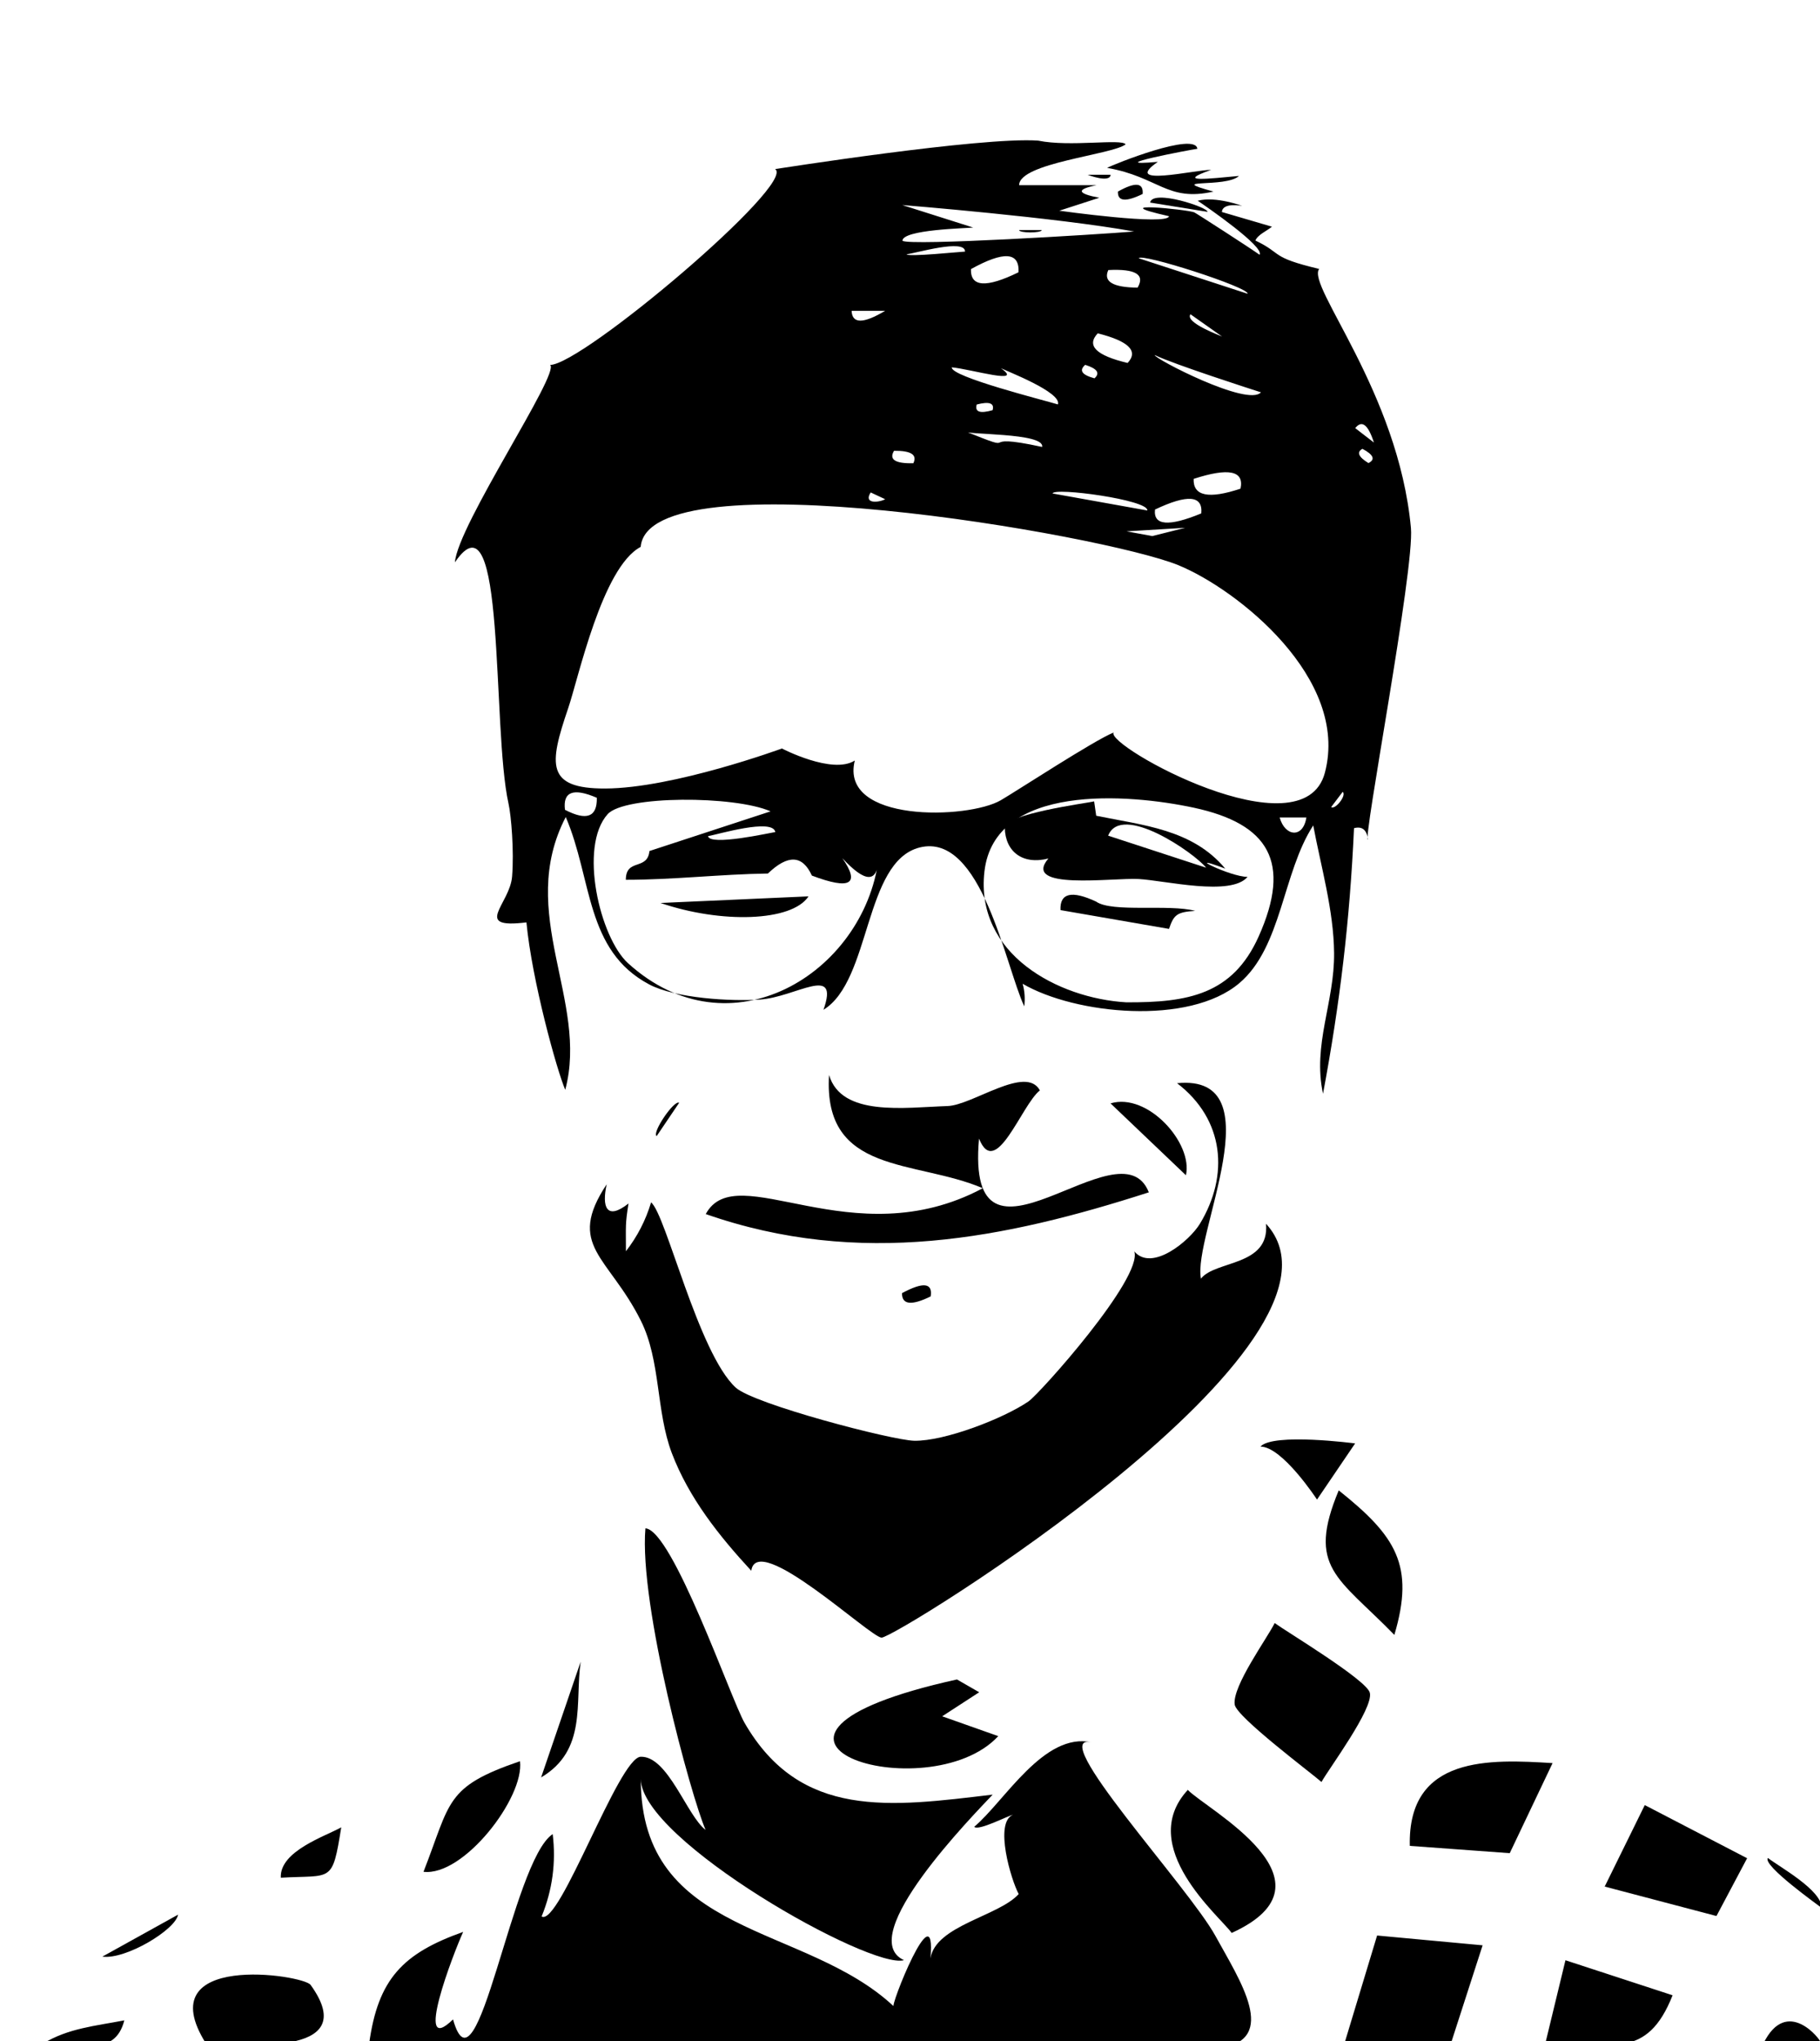 <svg xmlns="http://www.w3.org/2000/svg" viewBox="664 -882 2120 2377"><path d="M1094 1498c10.3-75 39-105.1 109.5-130.1-11.3 24.8-58.6 147.6-11.8 101.9 28.4 100.5 68.8-184.9 116.1-215.8 4 33.1-.3 65.1-12.9 95.9 20.6 12.6 89.8-185.1 115.4-186 31.8-1 53.8 68.8 75.6 85.2-16.8-38.4-77.7-261.9-70.1-351.2 31.5 1.7 99.9 199.5 115.4 226.4 65 112.8 169.7 98 289.1 83.7-21.4 22.8-162.3 165.9-103.3 192.8-38.6 11.5-306.1-139.5-306.6-211 0 184.8 191 167.5 294.8 264.9-6.4 4.2 49.9-137.9 42.6-56 6.2-38.4 79.6-49 102.8-74.9-8.9-16.5-28.8-83.1-6.7-92.3-5.6 1-40.3 19.2-45.1 14 35.5-29.9 81.2-110.8 137-98.4-55.3-12.3 112.7 168.3 144.1 225.7 28.1 51.3 74.6 120.5 4.8 130.4-68.4 9.7-903.5-5.2-990.7-5.2h0zm1136 0l38.1-125.9 122.9 11.4-37 114.5h-124zm234 0l23.5-97.1 124.8 40.8c-29.9 75.5-70.9 56.3-148.3 56.3zm-1560 0c-67.8-107.4 113.2-80.4 121.8-68.4 62.5 86.6-84 68.4-121.8 68.4h0zm-190 0c29.7-18 60.8-20.5 94.8-27.1-11 43.5-53 27.1-94.8 27.1zm2004 0c27.5-56.2 67.4-3.5 66.2-2.3-21.7 4.9-43.8 5.7-66.2 2.3zm68-158c-3.7-3-69.5-49.7-62.7-58.2 13.9 10.7 62.7 37.3 62.7 58.2zM1873.4-718.2c37 7.6 97.2-2.6 101.8 4.3-15.7 12.3-124.1 21.5-124.1 47.6h90.1c-23.8 4.8-22.7 9.7 3.3 14.6l-46.6 15.1s126.4 17.7 127.8 6.4c-79.1-17.8 20.8-8 29.4-4.5 2.3 1 65.2 41.6 76.1 49.4 6.1-9.1-61.6-55.9-72.1-62.9 21.1-5.6 51.9 6 51.9 6s-22.9-4.6-23.7 7.1l58.3 17.1c-6.4 5.3-16.2 9.1-19.3 16.1 32.6 15.6 16.3 19.3 74.3 33.1-15 19.6 92.3 143.1 106.9 301.7 4.4 47.9-56.9 367.1-50 362.9-1.4-11.4-6.8-15.8-16.3-13.3-4.9 107.7-16.3 203.5-36.1 309.3-12.4-57.3 13.5-106.4 12.9-164.1-.5-49.5-15.2-100.1-24.3-148.4-35.8 55.1-36.5 141.7-86.1 183.7-58.7 49.7-191.2 36.4-252.4.7 2.4 8.6 3 17.4 1.9 26.3-22-46.8-49.6-203.2-121.9-185-65 16.4-56.4 155-112 189 19.2-54-32.2-14.6-74.2-11.9-33.7 2.2-98.2-1.4-128.9-17.7-74.5-39.6-66-122.5-97.1-194.9-58 111.6 27.1 214.3-.6 317.7-9.9-23.2-38.7-126.9-45.2-195-63.6 7.8-19.3-20.9-16.7-53.4 2.4-30-1-70.8-4.2-85.1-19.7-88.3-2.6-369.4-62.4-280.8 3.1-43.2 123-220.8 110.9-229.9 37.3 0 287.3-211.3 262.1-228.1 0 .1 240.2-37.9 306.5-33.1h0zm-153.3 132.3c.8 3.5 64.3-3.1 68-3.1.3-15.4-57.9 2.1-68 3.1zm265-26.5c-90.6-16.4-270.1-30.8-270.1-30.8l82.6 26.2c-7.8.9-82.4 2.3-82.4 15.4 8.8 6.2 229.1-7.4 269.9-10.8zm-574.8 367.3c-44.9 23.7-72.5 152.9-84.5 188-22.4 65.6-26 93.6 43.2 93.4 79.7-.3 205.8-46.6 205.8-46.6s58.8 30.7 84.9 14c-18.2 72.8 131.8 68.5 170 46.3 18.4-10.7 109.1-70 131.5-78.9-10.1 15.1 220.8 143.2 246.1 46.7 28.9-109.9-102.2-213.4-170.5-241.5-86.3-35.5-617.5-127.3-626.5-21.4zm565.5 530.4c71.9.4 124-9 154.3-76.6 38.8-86.6 11.9-131.2-75.3-150-76.3-16.4-232.3-28.8-244.1 74.3-11 96 85.6 147.6 165.1 152.3zm-555.3-176.2l141.1-46.2c-42-18.5-170.2-18.6-189.8 3.3-34 37.9-9 143.7 23.7 173.5 118.5 107.8 274.3 12.2 291.9-121.1-1.5 28-15.6 27.6-42.2-1.2 21 30.4 9.2 37.2-35.5 20.3-10.9-24-27.9-24.8-51.2-2.4-55.2.8-110.1 7.3-165.5 7.3 0-25.4 25.2-10.4 27.5-33.5zM1896.3-411c4.7-14.1-59.3-38.6-66.4-42.2 27.9 20-34.3 1.2-57.2-1-1.9 10.9 108.7 38.6 123.6 43.2zm112.8-57.5c-1.5 3.6 108.4 60.8 123.7 43.4-8.8-2.8-102.3-32.9-123.7-43.4zm-8.7 181c2.1-12.3-109-27.3-110.3-19.8l110.3 19.8zM1567.1 87c-2.9-16.5-67.3 2.9-78.4 4.8 2.4 11.8 71.6-3.8 78.4-4.8zm550.1-626.9c2.4-7.2-124.6-48-126.7-41.3l126.7 41.3zm-795.1 601c25.2 13.1 37.6 8.5 37.1-14-27.3-11.8-39.7-7.2-37.1 14zm555.8-422.6c3.4-17-91.9-13.7-90.1-18.4 71.7 28.9 6.8.3 90.1 18.4zM2185.7 70h-31.1c6.1 22.4 27.4 24.7 31.1 0zM1795-568.6c-.7 20.9 17.8 22.1 55.4 3.7 1.3-23.7-17.1-24.9-55.4-3.7zm211.2 310.9l38.4-9.6-68.4 4.1 30 5.5zm-63.5-236.1c-13.5 14.3-1.9 25.8 34.8 34.5 12.9-13.9 1.3-25.4-34.8-34.5zm66.7 205.2c-2.1 18.7 15.9 20.2 53.9 4.5 2-21-16-22.5-53.9-4.5zM1989.1-547c9-15.3-2.4-22.1-34.1-20.5-6.1 13.4 5.2 20.2 34.1 20.5zm65.3 222.7c-.8 20 17.4 23.8 54.6 11.4 4.5-20.9-13.7-24.7-54.6-11.4zm-3.7-191.7c-7.2 9.9 37.1 25.7 36.9 26l-36.9-26zm-372.5 207.5c-8.9 13.9 10.1 11.7 16.9 7.9l-16.9-7.9zm49.7-34c4.8-9.9-2.7-14.7-22.5-14.5-6.1 10.2 1.4 15 22.5 14.5zm211-98.9c6.8-6.1 3.2-11.3-10.8-15.7-7.5 6.5-3.9 11.7 10.8 15.7zM1656-520c.6 15.2 13.6 15.2 39 0h-39zm595 160.7c-7 3.8-4.7 9.4 7 16.6 8.3-4.1 6-9.7-7-16.6zm-430.8-45c2.4-8.2-3.8-10.4-18.5-6.6-2.4 8.6 3.7 10.8 18.5 6.6zm30.9-209.8c0 3.7 26.3 3.7 26.3 0h-26.3zm413.3 247.5c-6.8-21-14-26.6-21.8-16.8l21.8 16.8zm-49.8 424.5c4.6 3.6 18.4-13.8 13.4-17.7l-13.4 17.7z"/><path d="M1521 734c21.1 19.3 182.2 61.4 207.9 61.9 35.2.7 104.1-25.9 133.1-45.8 12.9-8.8 133.3-143.4 123.3-174.7 20.5 24.2 64.3-12.3 76.4-32.2 34.2-56.4 28.6-121.5-26.6-163.7 115.4-11.3 17.9 177.5 27.8 227.6 16.8-21.5 80.2-14.1 75.8-63.9 126.3 137.2-432.2 483.1-447.9 482-13.9-1-145.1-124.8-151.7-77.9-37.5-40.6-72.6-84.7-92.5-136.9-18.6-49.1-12.8-107.6-36.1-154.3-37.8-75.6-87.4-87.1-39.8-158.9-5.8 26-.5 42.8 25.4 22.4-3.9 24.8-3 25.1-3 55.6 13.3-17.1 23.1-36.1 29.3-56.9 17.3 13.6 54.9 175.6 98.6 215.7zm354.3-346.1c-21.3 16.5-51.4 104.8-70.9 56.1-16.4 183.9 164.6-22.2 197.8 62.6-167.5 53.9-336.5 88.1-516.1 25.3 35.9-66.6 170.6 51.1 322.7-30.1-78.6-33.6-186.3-15.1-179.1-131.9 14.5 48.9 87.6 37.9 138.1 36.2 29.2-1 91.3-48.3 107.5-18.2h0zm328 805.4c-11.1-9.9-99.2-75.8-101.1-90.2-2.9-21.4 37.9-77.2 46.6-94.9 13.5 9.9 106.8 66 110.8 81.1 4.8 18.1-48.2 89.2-56.3 104zm269.2-22l-49.9 104.9-116.4-8.5c-2.5-105.9 94.1-100.8 166.3-96.4zm190.9 178.1l-130.2-34.3 46.7-94.9 119.2 61.9-35.7 67.3zm-858.8-260.6l-43.1 28 65.3 23.1c-81.7 88.2-358.2 2.5-48.1-66m444.7-220.2c66.7 53.2 88.8 87.4 64.8 168.3-65.9-67.6-102.4-78.2-64.8-168.3zm-175.8 348.8c20.9 22.2 182.4 106.9 51.1 166.6-13.4-19-112.1-100.5-51.1-166.6z"/><path d="M1269.7 1169.1c5.4 42.2-65.6 134.4-112.4 128.8 32-81.6 24.6-98.8 112.4-128.8zm928.4-304.7s-40.3-61.7-65.9-61.7c14.8-16.3 110.3-3.7 110.3-3.7l-44.4 65.4zM1957.6 403c43.2-13 96.3 46.3 87.8 83.7l-87.8-83.7zm-966.5 901.8c-1.6-31.1 52.2-48.4 70.4-58.7-10.6 65.9-10.4 55.2-70.4 58.7zM2107.2-677.1c-15.3 14.4-87.8 2.3-29.7 18.2-54 12.3-64-17.2-123.9-27.6 7.5-4.1 102.9-42.4 105.1-22.2-6.9.8-115.5 21.4-46 15.2-43.1 29.8 42.8 9.3 62.1 9.3-43.2 15.3-1.8 10.2 32.4 7.1zM1294.3 1188l46.1-134.8c-6.9 47.6 7.7 102.9-46.1 134.8zm-511.1 208.7l88.2-48.9c-2.7 17.3-60.8 52.6-88.2 48.9zm1287.3-2032l-66.8-10.8c2.9-16 68.3 5.9 66.8 10.8zM1748.1 627.8c-22.5 11-33.6 9.7-33.4-3.8 24.7-13.3 35.9-12.1 33.4 3.8zm-293-225.5l-26.2 38.8c-5.9-3.8 20.4-42.5 26.2-38.8zm511.1-1061.2c20.3-11.4 29.9-10.5 28.8 2.8-19.7 9.6-29.3 8.7-28.8-2.8zm-35.3-19.6h26.8c-.8 10.1-26.8.1-26.8 0zm10 746.5c54.3 11.2 112 15.6 150.3 61.6-52-19.6 5.1 9.6 26 9.6-19.2 23.1-96.3 4.2-126.8 2.5-30.2-1.7-137 13.7-105.2-23.9-30 7.7-50.2-7.9-50.8-35.8-.3-16.1 94.4-28.5 104.1-30.7l2.4 16.7zm13.9 23.2l114.1 37.3c-13.3-16.9-98.6-76.1-114.1-37.3zm-14 76.8c18.7 13.1 84.7 2.6 115.4 10.8-21.4 1.4-24.9 4.5-30.5 21l-126.4-21.9c-.9-19.9 13-23.2 41.5-9.9zm-507.4 1.6l172.4-7.7c-19.4 29.6-102 31.8-172.4 7.7z"/></svg>